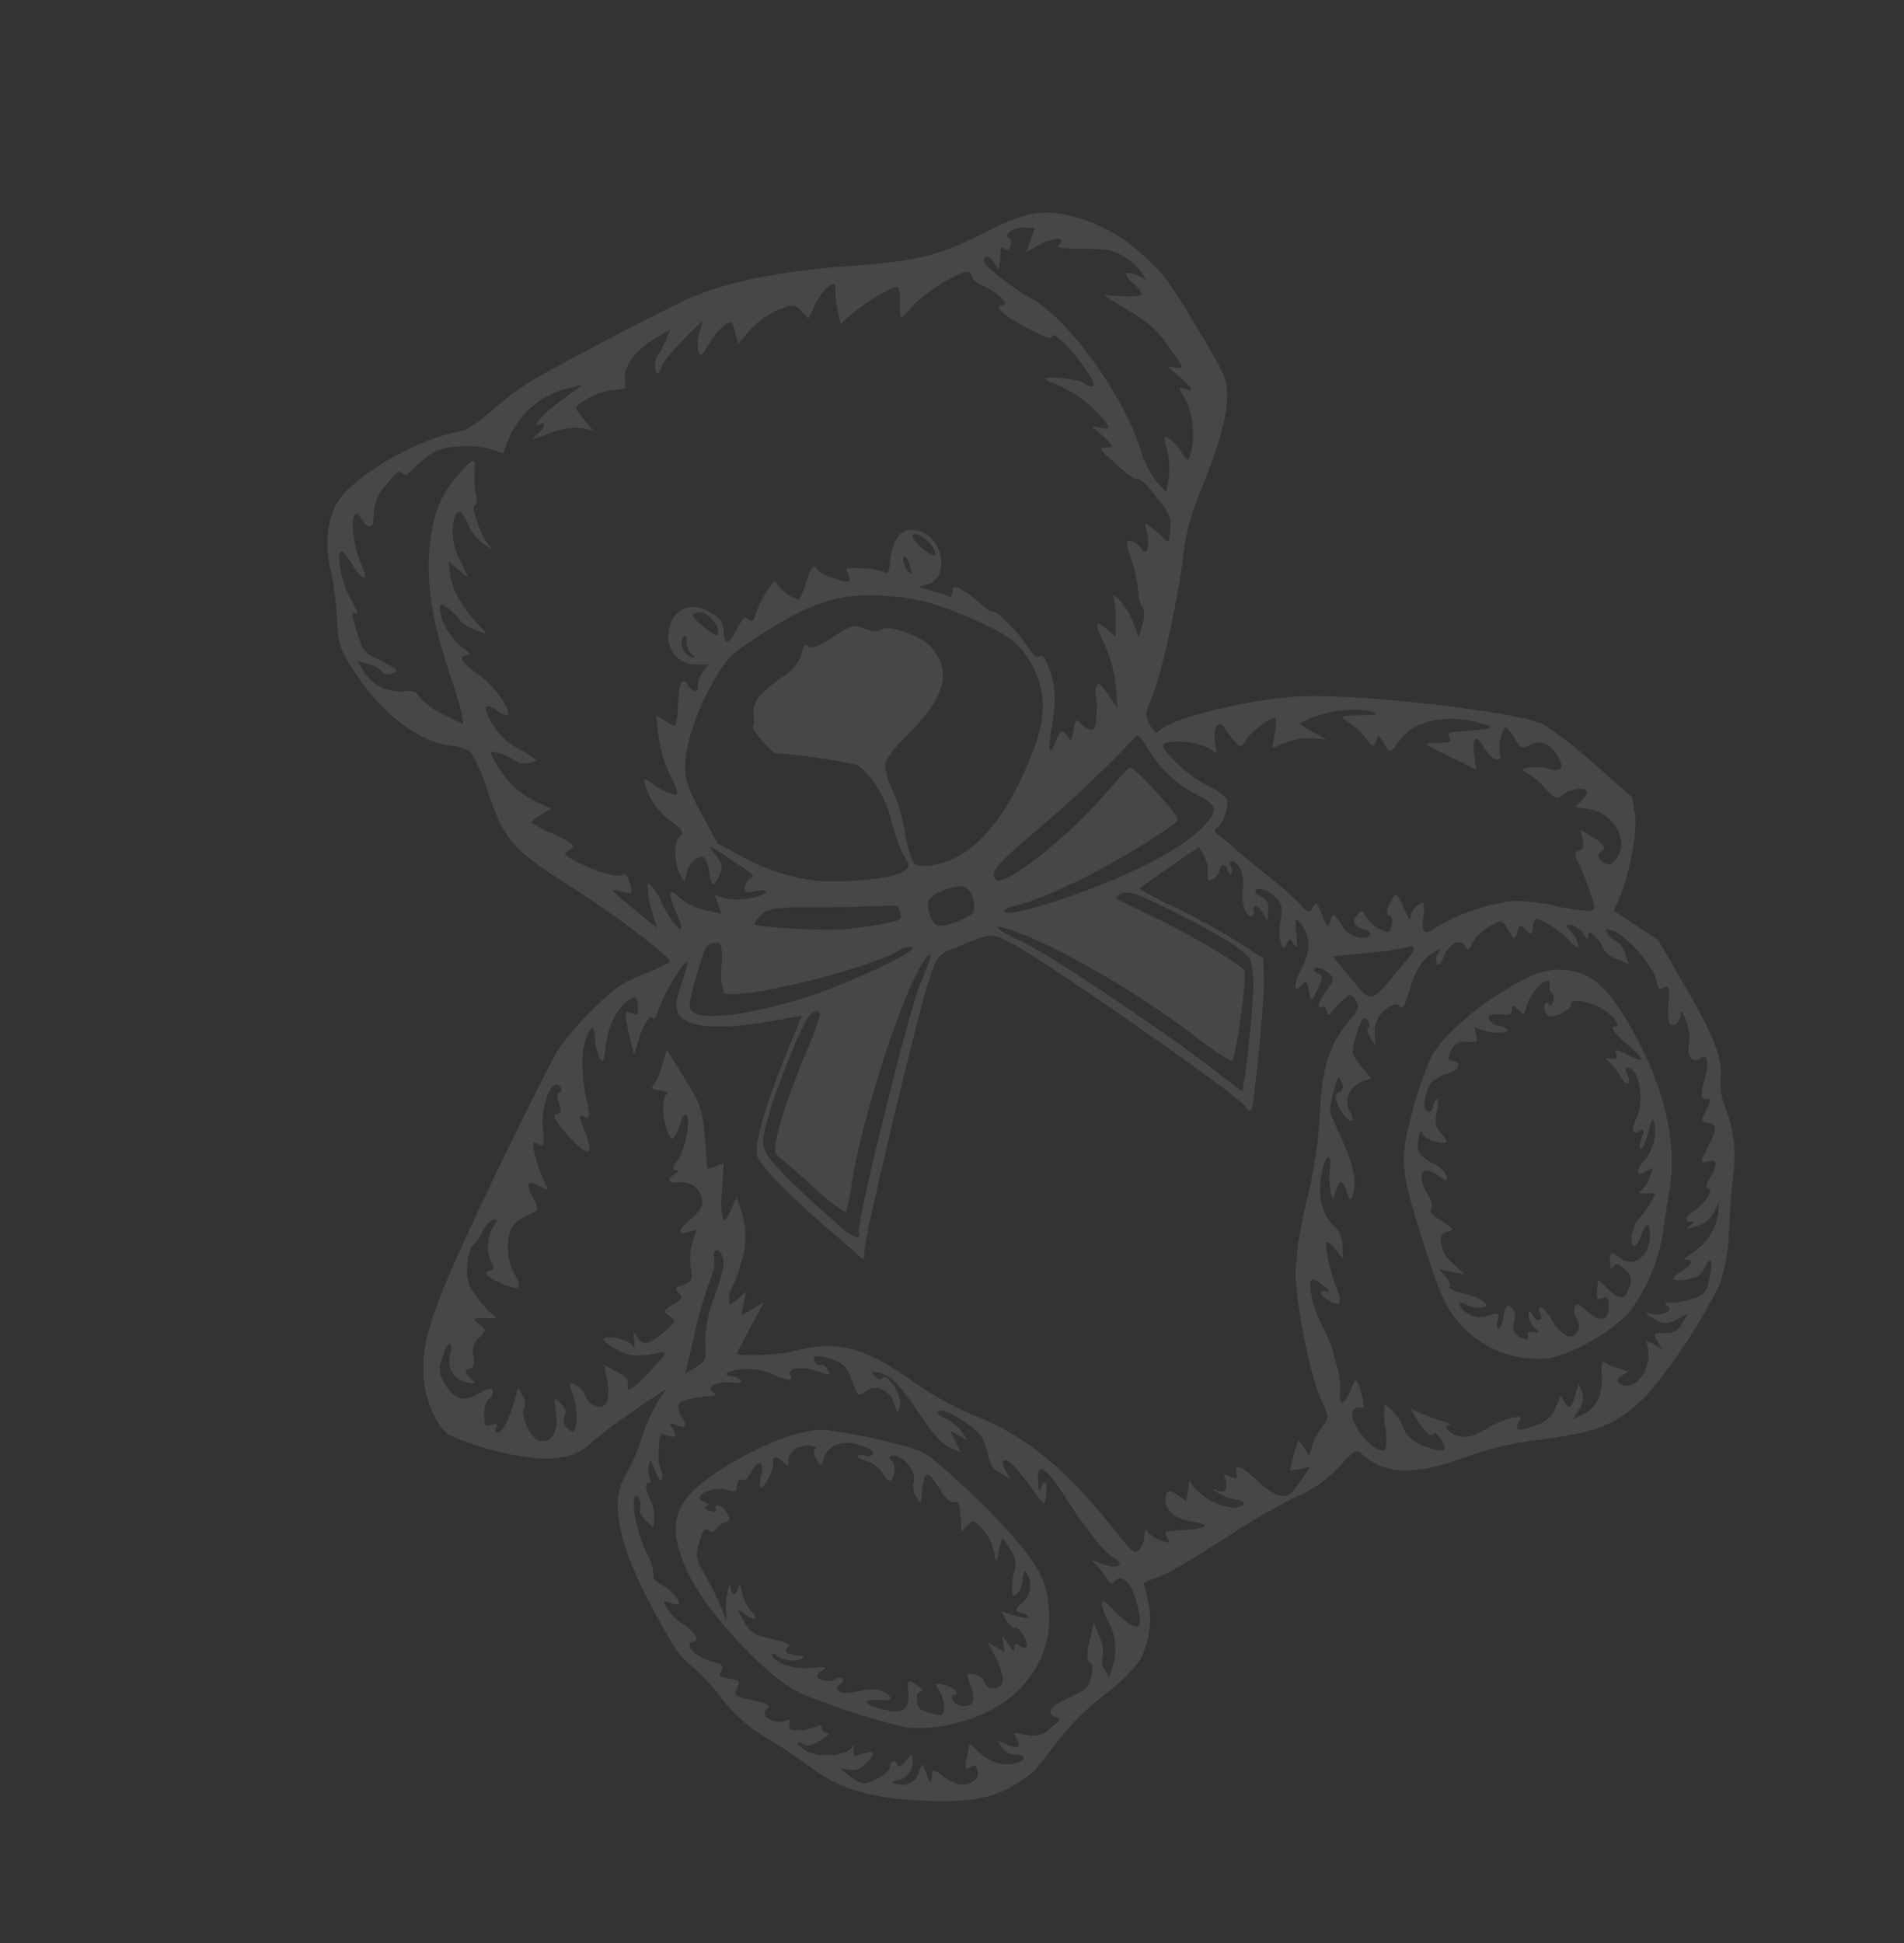 <svg xmlns="http://www.w3.org/2000/svg" width="221.888" height="226.364" viewBox="0 0 221.888 226.364">
  <rect x="0" y="0" width="221.888" height="226.364" fill="#333333" stroke="none"/>
  <g id="layer1" transform="translate(221.888 145.611) rotate(149)">
    <path id="path826" d="M117.958.244c-.334.122-2.191.83-4.125,1.573a29.806,29.806,0,0,1-7.291,1.776,21.218,21.218,0,0,0-5.5,1.256,10.221,10.221,0,0,0-4.624,5.923l-.52,1.658-1.626-.292c-1.63-.293-3.977-.312-11.145-.092-2.116.065-5.506-.02-7.533-.188a14.309,14.309,0,0,0-5.936.345c-2.891.836-3.03.826-3.361-.256-.985-3.225-4.09-5.191-9.922-6.282a36.272,36.272,0,0,1-8.3-2.6C41.555.153,39.035-.229,34.3.977a64.965,64.965,0,0,0-13.982,6.76,22.9,22.9,0,0,0-4.049,4.774c-1.211,1.851-2.957,4.3-3.88,5.44a15.562,15.562,0,0,0-3.159,7.424A7.753,7.753,0,0,1,8,28.151C6.606,30.026,6.14,32.778,6.043,39.7l-.084,6L7.3,48.508l1.338,2.81L7.5,52.1C5.038,53.8,1.424,57.842.718,59.68L0,61.551l1.708,5.371a53.593,53.593,0,0,0,2.7,7.092C5.988,76.766,21.63,88.749,27.63,91.805c5.417,2.76,13.974,5.342,15.619,4.713.436-.166.583.12.583,1.138,0,1.162-.282,1.561-1.937,2.745-2.275,1.626-8.9,8.647-11.7,12.392a28.25,28.25,0,0,1-5.6,5.328c-4.53,3.366-7.3,6.048-8.441,8.159-.8,1.483-.875,2.226-.874,8.476,0,6.046.112,7.205.947,9.873a19.247,19.247,0,0,0,5.152,8.845c2.512,2.3,4.1,2.873,9.081,3.262,6.444.5,8.647,1.17,15.747,4.763,7.518,3.805,13.422,5.891,18.286,6.461,1.894.222,7.544.622,12.557.89,8.07.432,9.563.412,13.037-.172,3.411-.573,4.132-.586,5.521-.1,4.6,1.615,12.321,1.742,15.69.26,2.124-.935,4.125-3.478,5.025-6.385a38.219,38.219,0,0,1,2.29-5.287c1.465-2.768,1.57-3.191,1.5-6.045-.141-5.954-2.17-11.224-5.21-13.531a5.245,5.245,0,0,1-1.6-1.811,19.364,19.364,0,0,1,.631-4.893c1.309-6.081,1.083-7.3-2.792-15.07-2.646-5.307-5.543-12.589-5.167-12.991a27.206,27.206,0,0,1,3.324.373c2.9.421,3.613.381,6.955-.395a37.044,37.044,0,0,0,5.92-1.9c1.209-.569,7.909-4.807,14.889-9.418,13.516-8.928,16.589-11.508,18.578-15.6,1.159-2.381,1.5-5.7.739-7.113a35.954,35.954,0,0,0-7.245-7.465c-2.648-1.757-4.389-2.223-6.529-1.746a54.436,54.436,0,0,1-6.231.645l-4.445.247,1.649-.781a20.512,20.512,0,0,0,3.757-2.643,22.668,22.668,0,0,1,3.7-2.671c3.358-1.7,5.061-6.409,5.473-15.115.245-5.179.187-6.3-.4-7.858a24.343,24.343,0,0,1-1.032-4.564,18.281,18.281,0,0,0-2.434-7.727c-.615-1.108-1.716-3.466-2.446-5.239-1.572-3.815-4.043-6.506-9.075-9.881C126.729,1.034,124.03-.027,121,0A15.4,15.4,0,0,0,117.958.244ZM120.932,2.8a5.6,5.6,0,0,1,1.534,2.41l.477,1.583.951-1.021c1.114-1.2,1.16-1.382.343-1.382-.682,0-.709-.074-.362-.974.328-.851,1.9-.811,2.7.068a7.108,7.108,0,0,1,1.088,1.873c.429,1.122.47,1.138,1.06.4.57-.71.594-.664.342.646-.266,1.377-.253,1.394.519.705a2.03,2.03,0,0,1,3.007-.025c.491.6.467.647-.21.394a2.178,2.178,0,0,0-2.725,1.03c-.4.736-.359.8.3.547,1.236-.478,1.572-.462,1.465.069-.121.6.555.675.911.1s3.267-.5,3.775.114a7.572,7.572,0,0,1,.881,1.693c.442,1.156.436,1.164-.354.452a2.015,2.015,0,0,0-2.042-.453c-1.715.375-1.876.869-.381,1.167,1.122.223,1.2.324.7.932-.438.537-.442.614-.019.36.911-.545,3.876.855,4.68,2.21.4.68.63,1.341.5,1.468s-.347-.067-.488-.431c-.181-.468-.747-.66-1.934-.656-1.114,0-1.49.124-1.12.358a.611.611,0,0,1,.28.8c-.16.258,0,.448.373.448a5.626,5.626,0,0,1,1.875.63c1,.513,1.134.737.74,1.209s-.36.579.111.579c.8,0,2.08,1.455,1.748,1.99a1.079,1.079,0,0,1-.834.428c-.312,0,.2.715,1.138,1.589,1.652,1.539,1.681,1.608.9,2.178s-.787.6.2,1.433c.9.755.933.887.334,1.246s-.54.54.506,1.655c1.262,1.344,1.65,3.338.569,2.925-.8-.307-.8,1,0,2.528a5.96,5.96,0,0,1,.595,2.363c-.009,1.091-.063,1.14-.549.5-.3-.388-.655-.705-.8-.705-.511,0-.246,1.712.446,2.876.486.819.567,1.276.262,1.473a6.143,6.143,0,0,0-.662,2.749c-.227,2.562-1.574,6.2-2.3,6.2-.442,0-.11-1.263.429-1.628.177-.12.179-.744.006-1.388l-.315-1.17-.686.974a3.931,3.931,0,0,0-.686,1.859c0,1.239-.422,2.2-.853,1.932-.2-.123-.363.025-.363.328a2.793,2.793,0,0,1-.633,1.333c-.594.734-.617.686-.379-.769.171-1.049.114-1.465-.177-1.286a1.222,1.222,0,0,0-.431.954,6.2,6.2,0,0,1-1.072,2.258c-.952,1.393-1.127,1.494-1.564.9-.674-.917-1.008-.839-1.023.237-.012.84-.053.855-.551.2-.773-1.013-1.056-.875-1.056.516,0,.672-.252,1.318-.56,1.436-.456.174-2.078-.377-4-1.36-.167-.086-.193.131-.058.482.363.94-1.12.819-2.419-.2-.644-.5-1.067-.642-1.067-.347a1.713,1.713,0,0,0,.709,1.024c1.03.778-.061.713-1.8-.107a7.329,7.329,0,0,1-2.444-2.216c-.994-1.495-1.733-1.983-1.733-1.146,0,.938-1.655.29-2.806-1.1-1.105-1.334-1.245-1.4-1.245-.6,0,.494.182.9.405.9s.405.272.405.6c0,.953-.647.713-1.822-.678a2.737,2.737,0,0,1-.879-2.519l.34-2.042c.11-.662-.06-.783-.954-.68-1.445.168-2.516-1.361-2.1-3.005.26-1.04.223-1.1-.387-.6-.942.772-.816,4.465.132,3.882.174-.107.414.176.533.63.181.69.119.744-.381.331-1.2-.995-1.555-2.261-1.787-6.46-.182-3.3-.418-4.554-1.021-5.44l-.784-1.152-.134,1.41-.134,1.41-.56-1.007-.56-1.007-.012,1.007a5.4,5.4,0,0,0,.79,2.317c.618,1.008.672,1.31.237,1.31-.7,0-2.663-3.825-2.663-5.188a8.13,8.13,0,0,1,.459-2.262,2.409,2.409,0,0,0-.186-2.446L103,30.787l-.016,1.108c-.009.61-.179,1.108-.378,1.108-.568,0-.893-1.185-1.15-4.2-.237-2.781-.239-2.784-.983-1.869-.928,1.14-.978,1.923-.076,1.179.6-.5.6-.414-.034.8-1.077,2.073-1.629,1.043-1.762-3.29-.142-4.622-.586-7.868-1.237-9.047-.752-1.362.439-1.207,1.55.2l.874,1.108-.227-1.007a10.788,10.788,0,0,1-.233-1.9c0-.58-.2-.821-.548-.687-1.124.429-1.616-.892-1.1-2.946,1.046-4.132,1.983-3.857,3.052.894.346,1.537.892.7,1.053-1.606a6.335,6.335,0,0,1,2.153-4.6L105,5.057V6.115a1.746,1.746,0,0,1-.56,1.38,3.853,3.853,0,0,0-.859,2.112l-.3,1.79,1.568-1.589c1.019-1.033,1.449-1.759,1.228-2.075s.043-.867.71-1.531c.97-.965,1.23-1.024,3.426-.777,2.493.281,3.386-.151,2.5-1.209-.365-.438-.117-.579,1.282-.728a2.848,2.848,0,0,1,2.849.838c1.1,1.012,1.114,1.014,1.114.141,0-1.133.542-1.123,1.347.025l.636.907.021-.9a1.805,1.805,0,0,0-.789-1.407c-.446-.277-.81-.641-.81-.809,0-.6,1.53-.291,2.569.522Zm-7.106,6.721a11.22,11.22,0,0,0-6.809,5.9,9.489,9.489,0,0,0-1.3,5.178c.015,2.873,1.153,8.308,2.976,14.215,1.244,4.029,1.245,4.031,4.748,7.455a54.421,54.421,0,0,0,5.124,4.518c2.182,1.472,6.59,2.334,11.874,2.324,7.3-.015,9.627-1.824,10.367-8.051.609-5.123-1.563-15.511-3.985-19.062a79.353,79.353,0,0,0-8.485-9.741c-4.042-3.067-10.414-4.269-14.511-2.737Zm3.944,2.483a1.458,1.458,0,0,0,.54,1.4c.738.664.778.632,1.055-.838a3.575,3.575,0,0,1,.736-1.8c.695-.427,1.909.412,1.909,1.319,0,.449-.182.7-.405.567-.749-.461-.413.875.405,1.612.793.714.81.7.81-.465a3.86,3.86,0,0,1,.554-1.948c.532-.724.6-.712,1.616.3.854.85.991,1.239.7,1.986-.2.511-.561.884-.806.829-.558-.127-.56.14-.006,1.17.415.771.475.742,1.114-.529.926-1.843,1.838-1.883,3.574-.156,1.69,1.681,1.512,2.4-.271,1.085-.666-.49-1.21-.691-1.21-.449,0,1.027.9,1.968,2.326,2.424,1.669.535,2.535,1.1,2.535,1.641,0,.195-.273.354-.608.354s-.608.181-.608.4.328.4.729.4c.751,0,1.7.72,1.7,1.29,0,.177-.41.338-.911.356-.7.026-.525.211.784.81,1.813.83,3.376,2.48,3.356,3.543-.009.51-.109.476-.455-.155a3.193,3.193,0,0,0-2.333-1.813c-.437,0-.354.185.28.627,1.04.724,1.176,1.388.286,1.388-.362,0,.136.716,1.215,1.744,1.654,1.577,1.826,1.915,1.787,3.526-.041,1.708-.061,1.736-.483.674-.549-1.381-1.2-1.463-.857-.108a4.831,4.831,0,0,1-.206,2.308c-.362,1.033-.354,1.2.039.813.718-.714,1.159-.607.872.211-.221.63-.179.641.395.1a9.036,9.036,0,0,0,1.309-1.813l.667-1.209-.295,1.612a32.3,32.3,0,0,0-.34,4.162c-.042,2.372-.142,2.637-1.436,3.788-1.16,1.032-1.429,1.13-1.62.587-.151-.429-.417-.535-.78-.312a1.957,1.957,0,0,1-1.316.14c-.6-.157-.765.019-.765.832,0,1.078.632,1.813.892,1.037.1-.284.35-.21.692.2.415.5.424.649.037.649s-.4.131-.03.569c1.14,1.366-1.788,1.175-3.038-.2-.66-.725-.727-.729-1.27-.065-.388.475-.638.549-.774.23-.144-.339-.527-.285-1.366.194-1.5.855-2.02.347-.882-.858a3.784,3.784,0,0,0,.879-1.218c0-.483-2.457.946-2.7,1.569-.33.855-.818.712-1.11-.323-.234-.827-.293-.845-.675-.2-.51.86-1.971.914-3.035.114-.443-.333-.565-.6-.28-.6s.506-.494.506-1.083c0-1.011-.041-1.033-.741-.4-1.145,1.031-2.807.827-4.151-.511-1.182-1.176-1.524-2.046-.8-2.046a.869.869,0,0,1,.632.4.929.929,0,0,0,.7.4c.249,0,.028-.449-.491-1a3.228,3.228,0,0,1-.908-2.216c.019-.67-.122-1.218-.314-1.218-.666,0-1.586,1.235-1.359,1.825.339.879-.572.719-1.059-.187-.6-1.125-.515-2.669.188-3.25a2.241,2.241,0,0,0,.595-1.561c-.012-1.026-.031-1.034-.594-.253-1.752,2.43-2.229,2.391-2.229-.181,0-1.354-.2-2.1-.607-2.333-.529-.295-.506-.536.178-1.871l.786-1.533-.969.242c-.855.213-1,.074-1.237-1.176a5.476,5.476,0,0,1,.422-3.625c.223-.633.064-.568-.745.3a7.988,7.988,0,0,1-1.15,1.108,5.781,5.781,0,0,1-.111-1.652,2.837,2.837,0,0,1,.638-2.115,7.472,7.472,0,0,0,1.353-1.572c.625-.956.639-1.108.1-1.108a2.694,2.694,0,0,0-1.464,1.062c-.725.917-.84.956-.84.291a2.682,2.682,0,0,1,2.251-2.562c1,0,1.324-.553.585-1.007a.922.922,0,0,1-.393-.729c.006-.264.553.112,1.215.836l1.2,1.316V16.891c0-.668-.182-1.215-.405-1.215-.5,0-.54-2.287-.042-2.593.2-.123.483.088.629.469.229.593.321.607.644.1.276-.435.386-.217.409.817.031,1.353.048,1.37.44.4l.408-1.007.565,1.007.565,1.007.044-1.209c.117-3.191.813-4.465,2.072-3.8a.922.922,0,0,1,.559,1.133ZM36.055,3.264c.73.726.589,1.128-.395,1.128H34.78l.829.907a5.417,5.417,0,0,1,1.006,1.482c.109.356.487-.02.991-.985q1.663-3.188,4.237-2.946l1.382.131-1.215.608A2.294,2.294,0,0,0,40.654,5.2l-.14,1L41.49,5.3c1.21-1.124,1.531-1.139,1.531-.073v.833L44.234,5.2a3.347,3.347,0,0,1,3.043-.585c2.072.309,2.576.751,1.526,1.336-.64.356-.594.446.423.831a11.713,11.713,0,0,0,3.265.431c1.579,0,2.353.211,3.012.822.951.881,1.247,2.251.38,1.759-.278-.158-.033.239.545.883a24.274,24.274,0,0,1,1.721,2.167l.67,1V12.373c0-1.764-.357-2.819-.853-2.514-.2.123-.363-.332-.363-1.01,0-1.467.379-1.549,1.5-.326,1.281,1.4,1.833,2.7,1.576,3.726s.112,3.431.52,3.42a7.683,7.683,0,0,0,1.215-2.216c.529-1.215,1.183-2.209,1.454-2.209,1.353,0,2.045,5.321.756,5.814a.833.833,0,0,1-.976-.223c-.183-.294-.471.133-.739,1.095-.623,2.231-.574,2.34.623,1.4,1.589-1.244,2.446-1.106,1.394.225a8.751,8.751,0,0,0-1.265,2.72c-.235.913-.523,1.932-.642,2.264a17.779,17.779,0,0,0-.368,2.893c-.155,2.33-1.088,5.166-1.7,5.166-.185,0-.548-.557-.807-1.239-.4-1.065-.388-1.171.114-.757.718.593.8-.066.164-1.255s-1.138-.936-1.419.732c-.385,2.284-1.423,5.339-1.814,5.339-.191,0-.4-.589-.475-1.31l-.128-1.31-.729,1.33a3.05,3.05,0,0,0-.447,2.214c.674,2.113,0,4.285-2,6.429-1.438,1.541-2.137,1.391-.938-.2a9.442,9.442,0,0,0,1.29-2.317c.294-.976.279-.986-.491-.3-1.155,1.025-1.44.873-1.115-.6.263-1.192.229-1.254-.4-.735-1.2.988-1.8,2.626-2.234,6.1-.234,1.855-.425,3.416-.425,3.47a14.139,14.139,0,0,1-2.839,2.946c-.179,0-.227-.373-.107-.829s.448-.741.739-.63a.617.617,0,0,0,.757-.413c.376-.975.274-2.893-.169-3.165-.23-.141-.405.2-.405.782a2.506,2.506,0,0,1-2.923,2.485l-1.219-.243.277,1.839c.263,1.744.2,1.91-1.2,3.223-1.6,1.5-2.228,1.722-2.228.78,0-.332.182-.6.405-.6s.4-.5.389-1.108l-.016-1.108-.6,1.1a3.392,3.392,0,0,1-3.19,1.924c-.69,0-1.039-.221-1.039-.656,0-.455-.559-.143-1.826,1.019-2.008,1.842-3.333,2.482-4.985,2.411-.62-.027-.8-.123-.413-.224a1.461,1.461,0,0,0,.9-.759c.284-.736-.136-.723-1.144.036-1.194.9-2.657.768-2.657-.237,0-.776-.057-.789-.9-.2a5.555,5.555,0,0,1-2.633.627c-1.724,0-1.733-.008-1.733-1.473,0-1.414-.03-1.446-.759-.79s-.772.635-1.019-.24-.3-.875-.8-.218c-.3.388-.646.705-.77.705-.48,0-1.858-2.694-2.134-4.17-.191-1.024-.4-1.373-.615-1.026a3.084,3.084,0,0,0-.082,1.753c.221,1.11.18,1.175-.432.675a2.36,2.36,0,0,1-.682-1.612c0-.8-.1-.915-.377-.475-.291.458-.43.349-.645-.5a3.479,3.479,0,0,1-.056-1.651,2.787,2.787,0,0,0-.714-1.822l-.932-1.257-.26,1.292a2.359,2.359,0,0,0,.15,1.7,1.959,1.959,0,0,1,.4,1.234c-.013.805-.033.8-.773-.08C8.816,48.014,8,43.216,8.56,41.752c.337-.881.3-1.092-.18-1.092-.84,0-.749-.446.415-2.015a5.368,5.368,0,0,0,1.013-1.892c0-.766-1.1-.644-1.623.179-.352.554-.393.36-.19-.907A5.507,5.507,0,0,1,9.03,33.582c1.023-1.1,1.007-2.19-.033-2.19-1.212,0-.987-.724.767-2.469C11.092,27.6,11.239,27.3,10.7,27s-.423-.49.662-1.147c1.134-.686,1.223-.856.686-1.3-.955-.789-.768-1.141,1.3-2.448,1.761-1.111,1.844-1.232,1-1.453-1.187-.309-.976-.9.629-1.753.873-.466,1.144-.811.859-1.094-.472-.469,1.557-1.32,3.149-1.32,1.011,0,1.3-.6.446-.942-.278-.112-.051-.238.506-.281.743-.057.581-.164-.608-.4a3.136,3.136,0,0,0-2.63.321l-1.01.642.639-.98a6.623,6.623,0,0,1,5.026-2.422c.891-.018,1.392-.124,1.114-.236-1-.4-.478-.942.911-.942,1.82,0,1.811-.5-.02-1.161-1.232-.443-1.58-.425-2.43.13-1.361.887-1.247.178.224-1.388,1.089-1.159,1.377-1.267,2.734-1.02a8.144,8.144,0,0,1,2.416.852c.789.506.871.5.665-.03-.328-.851,1-.785,2,.1.786.7.788.689.135-.58a2.155,2.155,0,0,0-2.182-1.42L25.4,6.589l1.156-.578a1.848,1.848,0,0,1,2.329.092c1.17.668,1.173.667,1.187-.42l.014-1.089.544.976c.53.952.55.956.81.141.689-2.159,3.437-3.617,4.612-2.448ZM31,10.354a20.99,20.99,0,0,0-8.084,6.007c-.855,1.063-2.261,2.749-3.123,3.747-3.415,3.949-5.5,10.145-5.829,17.348-.269,5.821.388,8.539,2.51,10.392,1.8,1.576,3.68,2.078,7.708,2.063,4.544-.017,9.18-.918,11.413-2.22a39.825,39.825,0,0,0,5.414-4.565c4.128-4.047,4.518-4.877,6.75-14.355,1.124-4.773,1.373-6.53,1.184-8.35a12.2,12.2,0,0,0-6.454-9.662C40.091,9.516,33.977,9.3,31,10.354Zm4.33,2.53c.365,1.348.547,1.557,1.016,1.169a1.617,1.617,0,0,0,.483-1.282,1.439,1.439,0,0,1,.586-1.247c1.145-.741,1.958.334,1.958,2.588,0,1.081.182,1.965.405,1.965s.405-.272.405-.6.182-.6.405-.6.411.408.417.907c.011.816.054.836.43.193a2.278,2.278,0,0,0,.132-1.609c-.247-.774-.2-.826.341-.378.51.421.666.421.838,0,.164-.405.306-.387.641.084a1.436,1.436,0,0,1-.165,2.159c-.631.628-.794,1.551-.351,1.992.141.14.61-.192,1.042-.739s.983-.994,1.224-.994.118.353-.274.783c-.69.759-.67.795.646,1.131a2.8,2.8,0,0,1,1.9,1.463c.595,1.221.245,2.081-.388.955A3.434,3.434,0,0,0,45.84,19.7c-1.373-.731-.951.685.691,2.318.816.812,1.3,1.537,1.072,1.613s-.322.629-.213,1.231l.2,1.094L46.47,24.944l-1.118-1.007.285,1.007c.157.554.366,1.3.466,1.659a3.561,3.561,0,0,1-.242,1.758c-.316.827-.625,1.053-1.225.9-.975-.254-.974-.268-.094,1.58.538,1.13.587,1.53.2,1.659-.278.094-.506.775-.506,1.514,0,2.8-1.253,3.581-2.188,1.368-.429-1.015-.579-1.121-.8-.559a2.824,2.824,0,0,0,.548,2c1.03,1.657,1.024,2.3-.029,3.489-.544.614-.77.716-.637.289.188-.6-1.212-2.36-1.877-2.36-.147,0-.156.554-.02,1.231.2.994.028,1.459-.9,2.418-.629.653-.938,1.187-.687,1.187a.934.934,0,0,0,.707-.4c.361-.58,1.013-.5,1.013.131,0,.749-1.767,2.318-2.682,2.382a7.311,7.311,0,0,1-1.851-.224c-1.215-.309-1.993.4-1.089.988.455.3.413.475-.228.962-.99.751-1.447.75-2.538-.011-.806-.562-.893-.541-1.151.268l-.28.876-.66-.826c-.772-.966-2.483-1.921-2.483-1.387a1.613,1.613,0,0,0,.608.869c.637.526.834,1.612.293,1.612a3.966,3.966,0,0,1-1.259-.658c-.792-.552-1-.568-1.305-.1-.281.435-.416.358-.61-.346l-.249-.9-1.2,1c-1.347,1.128-4.069,1.486-3.178.418a.979.979,0,0,0,.257-.962c-.128-.206.038-.6.37-.873.451-.373.6-.378.6-.022,0,.262.182.364.405.227a1.274,1.274,0,0,0,.405-.987c0-.543-.373-.781-1.411-.9-.776-.09-1.482.026-1.568.258-.24.647-1.534-.248-2.59-1.791-.912-1.332-1.274-3.5-.506-3.026.584.359.5-.588-.248-2.771-.826-2.412-.531-2.749.677-.772.731,1.195.97,1.37,1.1.8.137-.613.263-.645.812-.2s.611.423.371-.213a7.729,7.729,0,0,1-.278-2.139c0-.832-.165-1.3-.405-1.152A1.376,1.376,0,0,0,17.1,34.26c0,.443-.182.694-.405.557-1.2-.737.217-4.368,2.208-5.666,1.2-.781,1.337-1.38.323-1.4-.592-.011-.549-.146.26-.816.533-.442.858-.913.722-1.048s-.9.405-1.7,1.2c-1.18,1.174-1.4,1.278-1.182.557A5.218,5.218,0,0,1,20.6,24.521c1.55-.509,1.8-1.183.447-1.2l-.911-.014.956-.792a3.5,3.5,0,0,1,1.62-.807c.468-.011.376-.173-.313-.553l-.977-.538.977-.629a8.353,8.353,0,0,1,2.114-.907c1.116-.273,2.643-1.993,2.179-2.454-.13-.129-.729.151-1.332.623-1.234.965-1.638.875-1.042-.232,1.261-2.344,3.759-2.743,4.53-.724.466,1.219.647,1.238,1.244.129.392-.73.367-.829-.161-.628-.457.175-.7-.1-.907-1.024a1.594,1.594,0,0,1,.642-2.005c1.229-.99,1.718-.75,2.24,1.1l.437,1.55.692-.978c.6-.855.614-.994.073-1.108-.732-.154-.751-.28-.2-1.307.745-1.386,1.93-.964,2.424.862Zm41.8.071a7.453,7.453,0,0,1,1.3,2.8c.711,2.5,1.216,3.126,1.642,2.033.255-.654.314-.648.853.079.431.583.579.629.579.181a1.76,1.76,0,0,1,.472-1.07c.359-.357.606-.3,1.035.222.493.605.5.568.076-.3a5.932,5.932,0,0,0-1.339-1.678c-1.065-.859-.673-1.337.617-.752a7.063,7.063,0,0,1,2.8,4.508l.014.928.789-.942.789-.942.478,1.043c.58,1.267.983,1.314,1.59.186.572-1.064-.012-2.526-1.462-3.661-1.777-1.391-1.053-1.618,1.232-.387,2.18,1.175,2.228,1.182,2.241.332s.02-.861.81.083a3.34,3.34,0,0,1,.8,1.6c0,.508.129.466.6-.2a2.959,2.959,0,0,1,1.371-1.047c.7-.182.822.16,1.245,3.476,1.142,8.957,3.239,14.776,7.163,19.872a39.649,39.649,0,0,1,4.235,7.44c2.671,6.059,4.982,8.338,9.941,9.8,1.828.54,6.116,2.913,5.775,3.2-.081.068-1.412.875-2.958,1.793L117,63.227h3.128l-.982,1.065-.982,1.065,1.313-.249c1.228-.233,1.281-.2.814.546-.275.437-.618.8-.763.8a14.569,14.569,0,0,0-2.349,1.865,9.515,9.515,0,0,0-3.467,5.776L113.42,75.4l1.252-.921c.689-.506,1.36-.813,1.492-.682a9.278,9.278,0,0,1-1.622,2.994l-1.862,2.755,1.044.13c.574.071.981.253.9.4-3.2,6.243-3.163,6.117-3.114,10.257l.048,3.939,1.58-1.42a6.5,6.5,0,0,1,2.085-1.429c.278,0,.049-.364-.507-.8s-.789-.792-.516-.8c.684-.012,1.747-1.717,2.134-3.425.384-1.693.073-1.766-1.587-.376-.808.676-1.246.85-1.246.495,0-.905,2.308-3.4,3.656-3.96.914-.376,1.113-.611.726-.856s-.267-.338.378-.343c1.2-.008,1.159-.57-.09-1.137a2.389,2.389,0,0,1-1.057-3.24c.3-.553,1.031-.907,2.262-1.091,1.985-.3,2.341-.746.91-1.149l-.911-.257,1.093-.9a7.5,7.5,0,0,0,1.746-2.455c.586-1.4.77-1.533,1.8-1.328.989.2,1.119.12.941-.559s0-.787,1.248-.787c1.371,0,1.433-.056,1.083-.973s-.282-.985,1.612-1.244c2.282-.312,2.821-.1,2.856,1.133.025.84.047.834.475-.125.412-.922.463-.939.606-.2.16.827,2.026,2.458,2.394,2.092.3-.294-.854-2.376-1.764-3.2a8.671,8.671,0,0,0-2.371-1.265c-1.739-.617-1.727-.627,1.995-1.656,2.38-.658,3.221-.571,2.4.247-.318.316-.206.834.4,1.853l.839,1.414.641-1.717c.83-2.222,1.875-2.917,2.709-1.8a2.251,2.251,0,0,1,.39,1.647,2.154,2.154,0,0,0,.329,1.578c.5.677.562.625.8-.64.331-1.741,1.765-4.114,2.291-3.79a1.4,1.4,0,0,1-.2,2.1c-.424.236-.512.647-.3,1.42.288,1.067.307,1.053,1.043-.718.836-2.012,2.3-2.765,3.351-1.721.722.718.336,3.906-.513,4.23-.3.116-.55.68-.55,1.253v1.043l1.316-1.24c1.524-1.435,3.1-2.32,3.466-1.952.142.141.019.4-.272.581-.391.24-.308.383.318.546.827.215.83.25.135,1.464-.391.684-1.011,1.245-1.377,1.246a1,1,0,0,0-.881.56c-.161.416.2.563,1.437.58,2.119.029,2.926.84,2.926,2.939A3.057,3.057,0,0,1,152.442,77c-1.535,1.365-2.263,1.21-.933-.2a2.5,2.5,0,0,0,.009-3.738c-.869-.766-.87-.765-.61.3.216.886.139,1.038-.45.885-.506-.132-.846.172-1.179,1.049a2.041,2.041,0,0,1-1.69,1.477c-1.093.218-1.183.344-.854,1.206.439,1.149.292,1.183-1.126.258-1.053-.686-1.071-.684-.721.1a11.271,11.271,0,0,1,.492,2.82,4.446,4.446,0,0,1-1,3.626c-.626.886-1.4,1.611-1.727,1.612a4.269,4.269,0,0,0-1.683.74,2.962,2.962,0,0,1-1.823.572c-.6-.136-.52-.267.416-.716a4.5,4.5,0,0,0,2.3-3.584c0-.557.191-.74.608-.581.86.328.754-.326-.3-1.879-1.307-1.92-1.924-1.979-1.924-.185a6.483,6.483,0,0,1-2.3,4.912,3.645,3.645,0,0,1-2.493.422c-1.51-.2-1.534-.184-1.629,1.223-.138,2.043-.464,2.328-1.267,1.11l-.7-1.068-.243,1.763a16.438,16.438,0,0,1-.694,2.944c-.409,1.071-.49,1.112-.867.441-.363-.645-.535-.485-1.342,1.249-1.224,2.628-4.26,4.833-4.26,3.094,0-.346.184-.515.41-.376s.522-.305.663-1.006c.181-.9.425-1.192.863-1.025.509.194.572-.085.38-1.691a16.2,16.2,0,0,0-.688-3.119C125.5,88.157,125,88.76,124.6,91.4c-.234,1.542-.338,1.689-.772,1.1s-.59-.409-1.191,1.443c-.895,2.759-2.376,5.277-3.725,6.333s-1.592.84-.778-.725a5.762,5.762,0,0,0,.637-2.11c0-.73-.243-.567-1.392.929-1.411,1.839-3.5,3.139-5.049,3.139-.978,0-1.02-.14-.392-1.308.423-.787.5-.8.961-.168s.546.577.962-.431c.253-.613.637-1.734.853-2.491l.393-1.376L114,96.759c-1.521,1.411-2.928,2.115-2.928,1.465,0-.271-.5-.025-1.114.547-1.174,1.1-5.322,3.32-5.626,3.018-.1-.1.74-.943,1.863-1.878,1.537-1.28,2.042-1.973,2.042-2.8,0-1.854-3.113-4.071-8.77-6.246l-3.421-1.316,3.788-2.833c4.963-3.711,8.757-7.232,9.052-8.4.308-1.22-.708-5.6-2.744-11.826l-1.634-5-1.064,1.372C101.788,65,84.179,82.919,81.376,85.321c-2.436,2.087-2.557,2.139-4.328,1.868-5.155-.791-4.834-.638-6.309-3.007C68.42,80.458,57.2,55.379,57.2,53.92c0-.911-.348-.983-.968-.2-3.378,4.264-7.654,10.146-8.57,11.79L46.5,67.591l1.694,3.4c.932,1.87,2.8,5.079,4.156,7.131a32.279,32.279,0,0,1,2.339,3.831c-.068.055-1.992.217-4.275.36l-4.152.259V81.452a4.113,4.113,0,0,1,.631-2.017c.589-.836.577-.9-.179-.9a1.389,1.389,0,0,0-1.06.4c-.449.723-1.113.424-.9-.4.117-.444.047-.7-.155-.581a1.065,1.065,0,0,0-.367.83c0,.332-.182.492-.405.355-.738-.454-.42-2.284.608-3.5,1.005-1.189,1.384-3.15.608-3.15a.405.405,0,0,0-.405.4.405.405,0,0,1-.405.4c-.223,0-.405-.494-.405-1.1v-1.1l-.67.952c-.547.777-.579,1.1-.175,1.741.273.434.4.888.275,1.009-.411.409-1.4-.749-1.666-1.947-.213-.966-.028-1.456.987-2.605,1.312-1.486,1.828-3.576.642-2.6-.511.422-.609.349-.616-.454-.008-.75-.2-.565-.888.857-.862,1.778-.882,1.791-1.035.662-.242-1.793.577-3.2,2.551-4.389,1.855-1.115,2.477-2.179,1-1.713-.731.231-.771.152-.405-.805.576-1.507.556-1.517-.982-.514-1.05.685-1.282,1.031-.955,1.424.238.285.356.6.262.689-.32.318-1.05-.389-1.333-1.291-.243-.775-.054-.991,1.363-1.555,1.5-.6,2.21-1.373,1.253-1.373-.216,0-.275-.3-.132-.674.209-.542.107-.61-.519-.346a10.512,10.512,0,0,1-1.893.519c-.972.166-1.114.06-1.114-.831,0-.858.306-1.124,1.924-1.668C45,55.09,47.279,53.073,50.069,48.8a56.835,56.835,0,0,1,6.565-7.956,46.043,46.043,0,0,0,5.406-6.4c1.889-3.185,4.839-11.4,5.147-14.335.232-2.211.342-2.417,1.494-2.816A7.293,7.293,0,0,0,70.853,16l.929-.868v1.078c0,.593.077,1.078.171,1.078a8.17,8.17,0,0,0,1.4-1.225l1.231-1.225-1.1-.437-1.1-.437,1.62-.746c1.936-.891,2.282-.921,3.123-.263ZM14.262,55.382a21.323,21.323,0,0,0,3.888,2.986,24.529,24.529,0,0,0,9.175,1.957c1.741-.162,1.915.279.709,1.8a4.844,4.844,0,0,0-.81,1.263c0,.553,1.617.181,2.027-.467.347-.547.391-.275.2,1.209-.277,2.124-.2,2.2,1.239,1.259.639-.417.879-.82.658-1.108s-.068-.716.37-1.13c.674-.637.755-.62,1.353.288a4.3,4.3,0,0,1,.636,1.987c0,1.112.033,1.138.98.777q1.218-.465.006-1.8c-.886-.974-.062-1.342,1.032-.461a2.9,2.9,0,0,1,.954,2.383c.064,1.6.1,1.642.835,1s.76-.617.5,1.058c-.252,1.616-.219,1.7.5,1.319.68-.362.808-.237,1.046,1.029a37.915,37.915,0,0,0,1.431,4.525c.638,1.7,1.42,3.9,1.739,4.9s.716,2.131.883,2.519c.211.489.121.705-.292.705-.908,0-2.731,1.581-2.731,2.368a7.5,7.5,0,0,0,1.142,2.489,15.188,15.188,0,0,1,2.1,6.244c0,.472-.21.591-.709.4a8.362,8.362,0,0,1-3.779-3.036l-.482-1.015-.533,1.259c-.73,1.723-1.786,2.1-1.793.642a9.315,9.315,0,0,0-.239-1.96c-.215-.8-.315-.822-1.311-.3-1.067.554-4.116.791-4.116.32a6.629,6.629,0,0,1,1.073-1.511l1.073-1.267-1.684-.229a7.713,7.713,0,0,1-2.98-1.182l-1.3-.953.91,1.535a5.542,5.542,0,0,1,.792,1.652,9.031,9.031,0,0,1-2.108-.252c-2.112-.393-4.986-1.868-5.941-3.051-.4-.5-.008-.385,1.32.38A16.041,16.041,0,0,0,24.126,87c.11,0-.065-.53-.39-1.177a7.673,7.673,0,0,1-.678-2.417c-.1-1.354-.281-1.492-1.019-.758-.378.376-.486.2-.486-.806,0-1.505.115-1.465-1.839-.652-2.57,1.068-6.118-.14-8.87-3.019-1.441-1.508-1.207-1.548,1.392-.237,2.337,1.178,2.43,1.194,2.43.417,0-.467.312-.408,1.494.286.978.574,1.37.674,1.135.289-.2-.324-1.044-1.646-1.88-2.938L13.9,73.639l-.585,1.394c-.8,1.909-1.478,2.249-1.478.743a6.488,6.488,0,0,0-.246-1.837c-.287-.744-.969-.856-.969-.16a4.6,4.6,0,0,1-2.1,2.343c-.184,0-.334-.725-.334-1.612,0-1.438-.106-1.612-.984-1.612-1.375,0-2.257-1.026-2.257-2.624,0-1.788.6-2.085,1.721-.857,1.02,1.116,3.325,2.054,2.439.993a8.492,8.492,0,0,1-.929-2.618c-.392-1.821-.534-2.01-1.384-1.848-.993.189-2.658-.485-2.658-1.076,0-.19.482-.466,1.072-.613l1.072-.268L4.988,62.9a4.466,4.466,0,0,1-1.3-5.022c.506-1.311,2.417-2.234,2.937-1.419s.4,1.527-.264,1.527c-.784,0-.767.54.065,2.136l.673,1.29.379-1.123c.265-.785.58-1.06,1.049-.912.519.163.689-.083.753-1.093a31.235,31.235,0,0,1,.584-3.594c.464-2.121.562-2.259,1.334-1.868a21.746,21.746,0,0,1,3.062,2.56ZM58.125,59.4c2.8,7.188,9.655,21.719,11.454,24.278s2.2,3.955.587,2.073c-3.625-4.231-8.8-13.483-12.092-21.639A32.507,32.507,0,0,0,55.815,59.2c-.376-.214-6.656,7.559-6.694,8.286-.042.795,3.541,7.385,6.021,11.074C56.5,80.572,57.6,82.3,57.6,82.395s-.343.175-.762.175c-.9,0-1.95-1.313-5.057-6.319-2.633-4.241-3.88-6.813-3.893-8.025A11,11,0,0,1,49.557,64.8c1.813-2.791,6.857-9.347,7.042-9.152C56.661,55.718,57.348,57.4,58.125,59.4Zm-19.4-.5c.143.942.368,2.39.5,3.219l.242,1.506-3.837-1.808A32.779,32.779,0,0,0,31.329,60c-.72,0-.538-.687.249-.941.39-.126,1.711-.595,2.937-1.041C37.942,56.772,38.413,56.87,38.72,58.9Zm87.164,5.281a52.5,52.5,0,0,1-4.76,4.433,5.416,5.416,0,0,0-1.749,1.872c-.317.993-1.017,1.064-1,.1.018-.98.615-1.669,3.552-4.1a14.045,14.045,0,0,0,3.422-3.893c.791-1.619,1-1.781,2.336-1.781h1.466Zm-20.936,2.376c1.737,5.277,2.883,9.716,2.883,11.166,0,1.308-.3,1.794-2.329,3.71-1.281,1.213-4.129,3.525-6.328,5.138-3.256,2.389-4.15,2.867-4.812,2.573-.712-.316-.263-.768,3.594-3.624,5.7-4.219,9.248-7.532,8.936-8.342-.13-.338-.894-2.707-1.7-5.266a23.168,23.168,0,0,0-1.741-4.632,13.112,13.112,0,0,0-2.1,2.253c-4.6,5.632-16.081,15.76-20.3,17.9-2.425,1.231-1.851.4,1.261-1.835,2.757-1.976,21.061-20.363,21.061-21.156a.39.39,0,0,1,.372-.4,6.18,6.18,0,0,1,1.2,2.519ZM54.971,84.2c6.361.725,15.037,2.875,14.579,3.613-.136.219-.649.208-1.269-.027-2.389-.9-9.123-1.645-14.775-1.626a56.913,56.913,0,0,0-6.5.241c-.495.189-.465.808.2,4.239.43,2.21.968,4.018,1.2,4.018s2.344-.62,4.7-1.377c6.26-2.009,15.441-3.048,15.425-1.746-.014,1.111-.862,1.4-7.285,2.48A140.771,140.771,0,0,0,46.2,97.3c-.664.21-.748-.008-.748-1.943A14.175,14.175,0,0,0,43.2,87.7c-1.342-2.017-1.035-2.718,1.482-3.383C46.958,83.714,50.362,83.676,54.971,84.2Zm21.96,6.1c.608.5.409,2.115-.378,3.057-.448.537-2.691.33-4.063-.375-.807-.414-.918-1.612-.263-2.829.385-.715.7-.794,2.288-.577A6.5,6.5,0,0,1,76.931,90.3Zm14.293.181c6.894,1.144,14.421,3.986,15.405,5.817.4.74.138,1.126-2.314,3.427-2.845,2.67-3.163,2.839-4.156,2.214-.479-.3-.311-.775.94-2.65a6.74,6.74,0,0,0,1.329-2.787c-.591-1.533-15.654-6.256-19.991-6.269a2.247,2.247,0,0,1-1.582-.47c-.358-.576,4.664-.228,10.368.718Zm-3.65,5.671c2.8,1.611,7.7,5.021,7.7,5.36,0,.166-.572.416-1.272.555-1.072.213-1.885-.118-5.165-2.1-2.141-1.3-4.986-2.952-6.323-3.678-2.979-1.618-2.758-1.4-2.444-2.387.261-.819.281-.817,2.969.189A37.65,37.65,0,0,1,87.574,96.149Zm-13.228.775c1.407.667,1.478.791,1.225,2.129a17.468,17.468,0,0,1-1.031,3.137,18.689,18.689,0,0,0-1.083,4.362,7.915,7.915,0,0,1-.933,3.256,12.466,12.466,0,0,1-3.7,1.377c-6.264,1.557-8.51,3.712-7.8,7.481.318,1.686,2.994,4.87,3.94,4.687.385-.074,1.056.376,1.55,1.041.828,1.115,1.008,1.168,3.654,1.088,2.164-.066,2.835.051,3.017.524.193.5.419.437,1.269-.359a4.263,4.263,0,0,1,2.521-1.062c3.8-.242,5.082-.673,5.725-1.92a5.018,5.018,0,0,1,.86-1.321c.359-.17-.268-3.76-.709-4.059a61.077,61.077,0,0,1-7.369-6.016c-.879-1.683-.912-5.089-.074-7.7a17.422,17.422,0,0,0,.826-4.131c0-1.479.066-1.559,1.269-1.559,1.33,0,5.85,2.112,8.712,4.07a23.589,23.589,0,0,1,6.349,7.261l1.546,2.572-.152,3.828c-.116,2.921-.359,4.223-1.024,5.5-1.157,2.212-4.606,5.214-8.263,7.193-2.909,1.574-3.065,1.609-7.746,1.756-6.461.2-9.943-.605-13.842-3.21-3.406-2.276-5.045-3.935-8.071-8.172-2.581-3.614-3.264-5.588-2.959-8.551.378-3.671,2.241-6.2,7.018-9.518,6.214-4.319,11.329-5.553,15.272-3.682Zm-23.616,5.367c.009.439.314.288,1.013-.5.91-1.03,1-1.057,1-.3,0,.98.372,1.042,1.442.237,1.582-1.19,1.448-.566-.32,1.5-2.2,2.57-3.04,4.129-3.389,6.3-.2,1.265-.134,1.654.292,1.654.384,0,.57.554.6,1.775.043,1.992.921,5.478,1.38,5.478.165,0,.518.771.785,1.713a9.791,9.791,0,0,0,1.081,2.517c.5.679.653.712.963.213.2-.325.423-.5.49-.4s.67.794,1.338,1.53l1.215,1.338-1.094-.271c-2.549-.631-4.292,3.683-2.334,5.775,1.483,1.583,3.051,1.1,5.013-1.56.483-.653.792-.812.922-.474a7.761,7.761,0,0,0,1.983,1.732c1.671,1.144,1.787,1.17,1.787.4,0-.454.166-.825.369-.825.541,0,2.466,2.383,2.466,3.053,0,.832.334.719,1.885-.635a6.441,6.441,0,0,1,1.71-1.209c.393,0,1.266,1.819,1.266,2.638,0,.322.1.585.223.585a12.311,12.311,0,0,0,3.675-2.084c.748-.68.891-.7,1.1-.153s.406.528,1.571-.178c1.93-1.171,2.4-1.056,1.671.4-.553,1.1-.541,1.349.132,2.713.992,2.01,2.908,2.621,4.507,1.436,2.176-1.611,2.21-4.418.07-5.713l-1.2-.729,1.024-.464a2.688,2.688,0,0,0,1.258-1.07c.307-.8.959-.374.959.622,0,1.309.737.884,2.123-1.226A9.3,9.3,0,0,1,91.26,126.1c.131,0,.475.491.765,1.1l.526,1.108,1.008-2.169a15.738,15.738,0,0,0,1.215-4.738c.181-2.242.286-2.505.823-2.063a7.148,7.148,0,0,1,1.308,2.043c.643,1.427.71,1.47.943.6a8.158,8.158,0,0,0-.346-5.023c-.783-1.864-.769-2.018.208-2.272.849-.221,2.02-2.481,2.02-3.9v-.819l-.81.806c-.841.836-2.217,1.072-2.606.446a3.344,3.344,0,0,1,.387-1.813c.673-1.6.447-1.786-.974-.8-.813.566-.91.887-.7,2.317.223,1.529.131,1.425-1.172-1.316-1.626-3.422-1.587-3.27-.856-3.27a1.6,1.6,0,0,0,1.026-.561c.376-.451.215-.648-.826-1.009-.712-.247-1.192-.55-1.067-.675.469-.467,3.437.664,4.386,1.671l.986,1.047.219-1.143.219-1.143,1.505,1.473a6.859,6.859,0,0,1,1.761,2.745c.351,1.746.921,1.018,1.229-1.572.379-3.184,1.094-1.453.843,2.041a6.5,6.5,0,0,0,.1,2.767c.35,0,1.03-1.614,1.518-3.606l.34-1.389,1.094,3.065c1.314,3.682,1.322,3.77.25,2.7-.964-.959-.975-.955-1.335.537-.19.787-.111,1.108.272,1.108.69,0,2.321,1.739,3.685,3.929,1.017,1.633,1.029,1.713.251,1.713-1.1,0-1.041.281.6,2.71a17.154,17.154,0,0,1,1.418,2.312c0,.12-.632.217-1.406.217h-1.406l.995,1.458a12.043,12.043,0,0,1,1.4,2.922c.447,1.6.56,4.889.168,4.889a6.491,6.491,0,0,1-1.982-2.569c0-.337-1.164-.959-1.927-1.03-.169-.015.241.938.911,2.12a7.576,7.576,0,0,1,1.219,4.231c0,2.342-.583,2.713-1.363.867-.283-.669-.638-1.092-.791-.94-.562.559-.234,4.023.542,5.726.988,2.166,1.036,3.054.148,2.715-.5-.191-.584-.084-.358.461a7.725,7.725,0,0,1,.549,4.759c-.212.765-.545,1.391-.74,1.391-.317,0-.973-1.955-1.021-3.041a5.081,5.081,0,0,0-.953-1.612c-.91-1.16-.928-1.165-.7-.183.7,2.988.71,5.487.03,7.053l-.7,1.611-.5-1.406-.5-1.406-.243,2.341a6.888,6.888,0,0,1-1.308,3.731c-1.317,1.718-1.931,1.428-1.642-.777a5.026,5.026,0,0,0-.39-2.886c-.522-1.035-.583-1.069-.422-.232.238,1.239-.542,4.94-.984,4.668-.182-.112-.525.348-.761,1.022a11.669,11.669,0,0,1-1.282,2.417c-.974,1.36-.837,1.407,1.81.614,2.851-.854,4.812-2.32,7.067-5.283,2.54-3.339,4.3-7.512,5.565-13.235.547-2.463,1.192-4.979,1.433-5.59l.44-1.111,1.357,2.118a8.668,8.668,0,0,1,1.367,3.178c.008.8.318,1.186,1.273,1.58a4.971,4.971,0,0,1,2.786,4.4l0,1.4-.948-1a3.087,3.087,0,0,1-.911-1.6c.02-.335-.371-.662-.876-.733-.888-.126-.879-.076.348,1.888,1.238,1.982,1.251,2.054.732,4.159-.611,2.479-.719,2.683-1.1,2.068-.155-.249-.282.487-.282,1.637,0,2.042-1.183,5.489-1.884,5.489-.189,0-.346-.771-.35-1.713-.009-2.621-.641-3.141-.924-.761-.369,3.1-2.7,7.028-2.721,4.589-.014-1.635-.673-1.8-1.517-.376a5.043,5.043,0,0,1-2.995,2.207c-1.838.686-2.186.719-2.3.215a.5.5,0,0,0-.657-.4,18.523,18.523,0,0,1-2.4.479,5.723,5.723,0,0,1-4.035-.737,11.284,11.284,0,0,1-3.176-2.22l-1.018-1.2-1.251.974a9.979,9.979,0,0,1-9.2,1.6l-1.62-.5,3.058-.3a15.054,15.054,0,0,0,3.646-.67c.4-.254.429-.372.082-.376-1.108-.014-.422-.769.81-.893,1.072-.107.834-.222-1.281-.621a8.149,8.149,0,0,1-3.6-1.405l-1-.915.264,1.713c.243,1.58.193,1.716-.652,1.757a7.931,7.931,0,0,1-4.121-.683,3.783,3.783,0,0,0-1.262-.471c-.045.056-.3.526-.574,1.043-.658,1.256-2.771,2.082-5.33,2.082H68.026l.966-.737a8.057,8.057,0,0,1,1.648-.985c.787-.285,1.789-1.9,1.179-1.9a.873.873,0,0,0-.642.4c-.227.366-2.71,1.181-5.674,1.863l-1.215.279,1.114-1.123a3.886,3.886,0,0,0,1.114-1.673c0-.692.066-.7-1.823.256a7.389,7.389,0,0,1-2.488.806c-.821,0-.866-.113-.522-1.307.207-.719.377-1.332.377-1.363a11.89,11.89,0,0,0-1.519.483,9.713,9.713,0,0,1-5.274.331,1.512,1.512,0,0,1-1.457-1.406l-.234-1.162-1.485,1c-1.616,1.091-3.855,1.432-3.047.464a9.986,9.986,0,0,0,1.045-2.218l.6-1.68-1.7.3c-1.992.356-5.844.35-6.205-.009-.138-.137.135-.869.606-1.627a8.234,8.234,0,0,0,.856-1.615c0-.13-.752.027-1.671.35-1.827.641-6.7.784-7.6.223a.608.608,0,0,1-.285-.791c.15-.242-.091-.942-.537-1.556a7.665,7.665,0,0,1-1.076-2.23c-.215-.9-.146-1.067.356-.875.482.184.569.034.386-.665-.4-1.537-3.254-6.091-3.462-5.532-.351.945-1.187-1.8-1.405-4.611-.139-1.79-.063-2.72.221-2.72.238,0,.541.342.675.761.214.672,3.037,2.866,3.687,2.866.136,0-.211-.541-.77-1.2a15.494,15.494,0,0,1-2.7-6.733c0-1.05,0-1.051.879-.287s.874.757.555-.038a13.253,13.253,0,0,1-.529-1.756c-.183-.843-.115-.9.6-.523.8.425.8.409-.019-2.349-.452-1.528-1.015-2.743-1.251-2.7s-.585-1.176-.788-2.811c-.335-2.692-.294-2.978.6-4.227.842-1.176.978-1.242,1.114-.538a12.273,12.273,0,0,0,.558,1.809l.4,1.007.487-1.386c.547-1.555,1.444-2.123,1.444-.913a1.855,1.855,0,0,0,.574,1.264c.477.394.651.1,1.031-1.715a17.813,17.813,0,0,1,1.222-3.683,3.906,3.906,0,0,0,.579-1.979c-.1-.267.344-.99.992-1.609l1.179-1.124-.328,1.746a9.182,9.182,0,0,0,0,3.154c.183.775.351,1.153.374.84a9.922,9.922,0,0,1,1.123-2.406l1.082-1.837.492,1.4c.574,1.63.815,1.209,1.148-2a15.5,15.5,0,0,1,1.351-4.433l1.124-2.241.125,1.944c.105,1.641.216,1.869.709,1.462a1.548,1.548,0,0,0,.584-.872,7.314,7.314,0,0,1,1.114-1.953c.994-1.395,1.168-1.491,1.62-.894a2.7,2.7,0,0,1,.519,1.3ZM28.17,126.069c-1.468,6.438-.512,17.161,1.9,21.266,1.149,1.958,2.7,5.949,2.516,6.488-.3.894-.9.478-.915-.632-.012-1.049-.044-1.067-.593-.346a9.694,9.694,0,0,0-.8,1.209c-.149.306-.293.283-.459-.074-.185-.4-.375-.411-.806-.055-.31.256-.463.628-.34.826.446.718-1.075.829-2.111.154l-1.062-.693,1.167-.949,1.167-.949-1.215-.02c-1.632-.027-3.038-.426-3.038-.862,0-.2.308-.356.685-.356s-.4-.648-1.721-1.441a30.944,30.944,0,0,1-3.171-2.116,7.038,7.038,0,0,1-1.868-4.177v-.909l.631.9c.941,1.336,1.377,1.083.884-.514a2.891,2.891,0,0,1-.193-1.651c.133-.132,1.052.314,2.041.991l1.8,1.232-1.619-3.152a12.968,12.968,0,0,1-1.827-6.129c-.208-2.976-.208-2.977.62-2.244s.827.73.276-.806c-.758-2.114-.743-2.987.033-1.966.551.725.595.65.595-1.029a9.328,9.328,0,0,1,2.928-5.914c.556-.454.636-.345.636.87a5.331,5.331,0,0,0,.407,2.114c.346.616.475.473.861-.953a9.2,9.2,0,0,1,1.547-2.969l1.093-1.292.324,1.554a11.336,11.336,0,0,1-.37,4.6Zm30.471,2.723c-.405,1.051-.7.306-.367-.94.225-.852.345-.964.459-.427a2.847,2.847,0,0,1-.092,1.367Zm-2.386,2c-.717.713-1.851-2.175-1.24-3.159.194-.313.518.136.882,1.224A4.158,4.158,0,0,1,56.255,130.791Zm29.636,2.577a1.428,1.428,0,0,1-.681,1.1c-.44.144-.454.008-.07-.705a2.21,2.21,0,0,0,.218-1.558c-.193-.5-.141-.559.206-.217a1.822,1.822,0,0,1,.328,1.379Zm-3.319,1.078c.566,1.639.485,1.936-.432,1.586-.725-.277-1.237-2-.874-2.945C81.593,132.238,81.93,132.589,82.572,134.445Z" transform="translate(0 0)" fill="rgba(255,255,255,0.1)"/>
  </g>
</svg>
